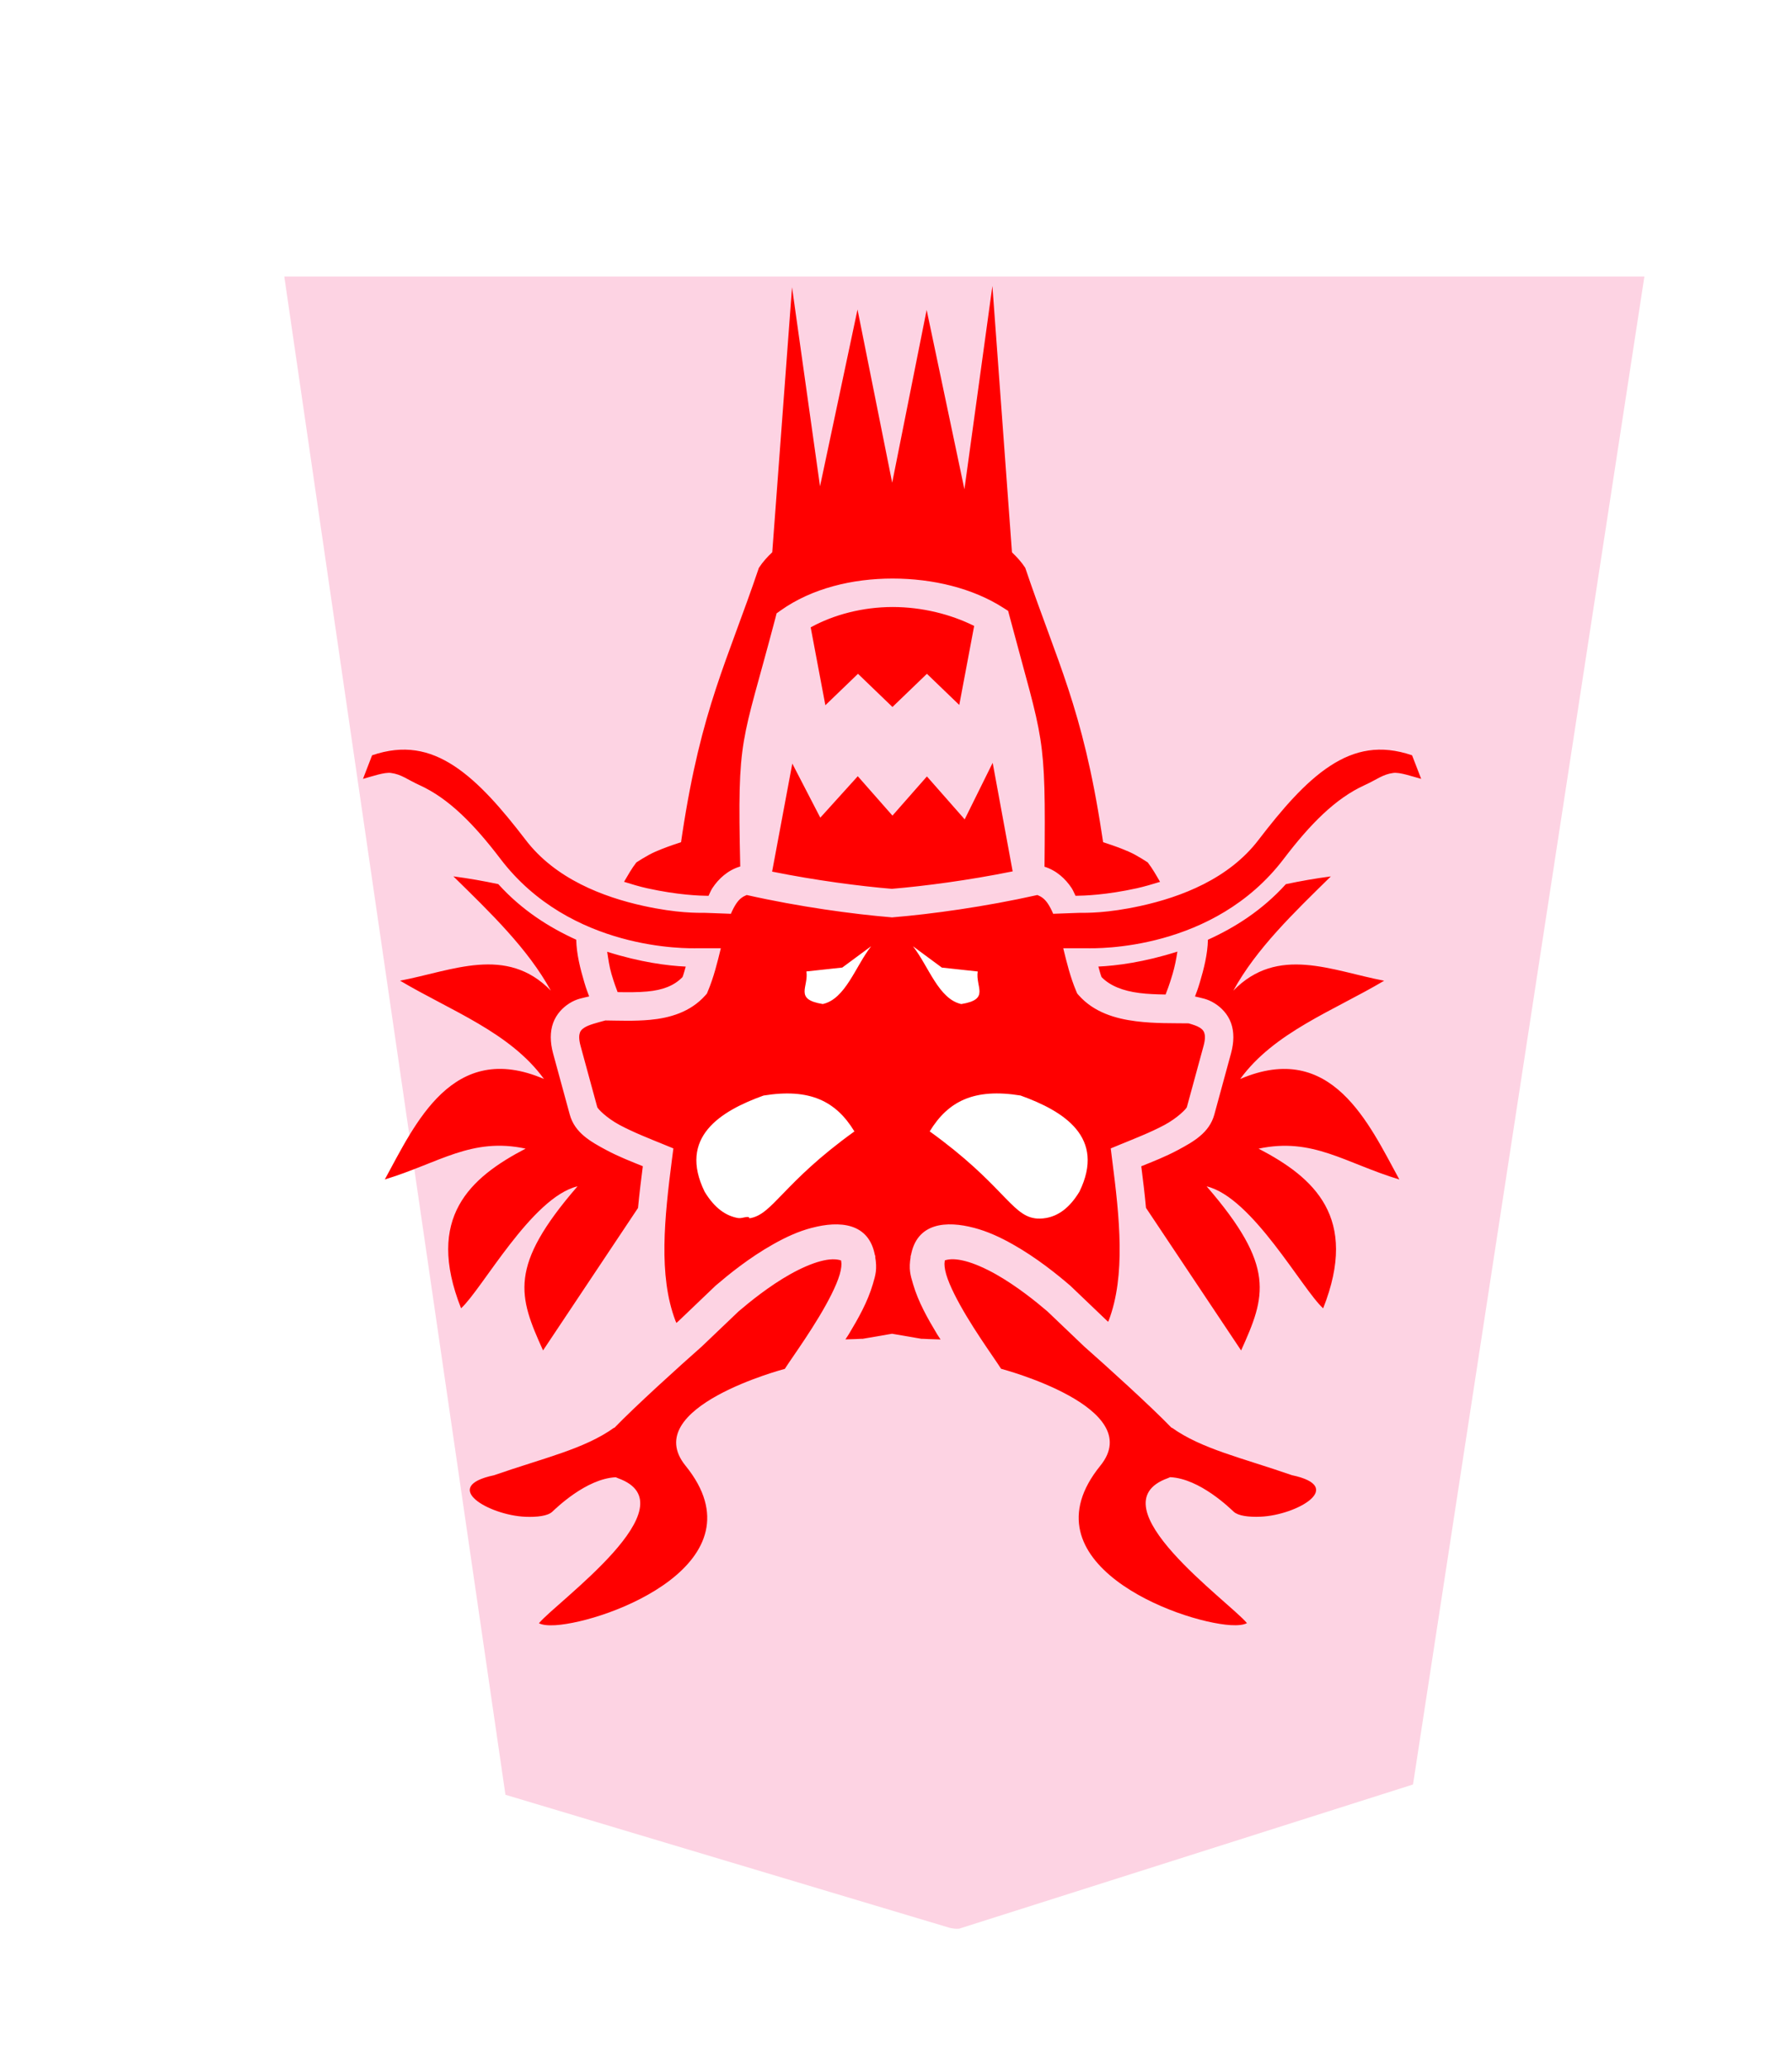 <svg height="60" width="52" xmlns="http://www.w3.org/2000/svg" xmlns:xlink="http://www.w3.org/1999/xlink"><filter id="a"><feGaussianBlur in="SourceAlpha" result="blur" stdDeviation="2"/><feOffset dx="2" dy="2" result="offsetBlur"/><feBlend in="SourceGraphic" in2="offsetBlur" mode="normal"/></filter><g fill="#fdd3e3" filter="url(#a)" transform="matrix(.982 0 0 .982 -100.273 -23.219)"><path d="m-37.299-31.01-13.409 4.26-6.837 44.558 40.19 0-6.535-44.862-13.138-3.935c-.09-.017-.18-.032-.271-.021z" fill="#fdd3e3" transform="matrix(-1 0 0 -1 91.157 47.625)"/></g><g transform="matrix(1 0 0 -1 -.193 62.307)"><path d="m20.09 25.798 5.933 1.978 5.618-1.843.315 4.854-2.607 4.27-7.011.135-2.157-4.899v-4.315" fill="#fff"/><path d="m16.304 15.148c-.102-.006-.194-.005-.271.004-.083.009-.15.026-.201.053.503.614 4.462 3.429 2.297 4.207-.026.009-.043.02-.068.029-.866-.04-1.75-.917-1.846-1.004-.129-.118-.432-.157-.779-.143-1.043.044-2.495.871-.908 1.205 1.446.503 2.622.76 3.484 1.379l.004-.008c.616.638 1.898 1.798 2.539 2.363l1.07 1.021c.325.278.895.74 1.498 1.078.306.172.619.31.883.379.261.068.445.069.594.021-.001-.003-.002-.007.004-.035.014-.069.004-.207-.045-.373-.098-.333-.334-.785-.596-1.221-.262-.436-.55-.859-.758-1.162-.103-.151-.185-.27-.238-.355 0 0-4.254-1.117-2.881-2.811 2.278-2.809-2.248-4.532-3.781-4.627zm19.6 0v.002c-1.533.095-6.059 1.818-3.781 4.627 1.374 1.694-2.881 2.811-2.881 2.811-.054.085-.135.205-.238.355-.207.303-.496.726-.758 1.162-.262.436-.498.888-.596 1.221-.049.166-.059.304-.045.373.006.028.005.032.004.035.148.048.333.046.594-.021.264-.069.577-.207.883-.379.603-.339 1.173-.8 1.498-1.078l1.07-1.021c.641-.565 1.923-1.725 2.539-2.363l.004.008c.863-.619 2.039-.876 3.484-1.379 1.587-.334.135-1.161-.908-1.205-.348-.015-.65.025-.779.143-.096.087-.98.964-1.846 1.004-.025-.009-.042-.02-.068-.029-2.165-.778 1.794-3.593 2.297-4.207-.051-.026-.119-.044-.201-.053-.077-.009-.169-.01-.271-.004zm-19.953 7.973c-.714 1.579-1.014 2.435 1 4.762-1.329-.318-2.772-2.991-3.379-3.539-1.042 2.636.261 3.792 1.873 4.633-1.571.336-2.509-.416-4.086-.895.878 1.605 1.963 4.057 4.619 2.916-.986 1.356-2.706 1.979-4.176 2.852 1.511.286 3.086 1.036 4.375-.289-.669 1.222-1.759 2.266-2.828 3.316.443-.058.877-.135 1.303-.225.684-.756 1.477-1.257 2.262-1.613.008-.418.121-.854.234-1.236.068-.228.088-.263.141-.41-.194-.049-.355-.062-.578-.203-.189-.12-.373-.309-.467-.566-.093-.258-.09-.557-.002-.883l.484-1.775c.144-.529.602-.786 1.061-1.031.362-.194.727-.334 1.059-.469-.051-.401-.101-.806-.139-1.211zm20.256 0-2.76 4.137c-.037.404-.086.807-.137 1.207.332.134.696.275 1.059.469.459.246.916.502 1.061 1.031l.484 1.775c.089.326.093.625 0 .883-.093.258-.28.447-.469.566-.223.141-.382.154-.576.203.053.147.073.182.141.41.114.382.226.818.234 1.236.785.356 1.578.857 2.262 1.613.427.091.861.167 1.305.225-1.069-1.051-2.161-2.094-2.83-3.316 1.289 1.325 2.866.575 4.377.289-1.47-.872-3.191-1.496-4.178-2.852 2.657 1.141 3.741-1.311 4.619-2.916-1.577.478-2.513 1.23-4.084.895 1.612-.84 2.915-1.997 1.873-4.633-.607.548-2.052 3.221-3.381 3.539 2.014-2.327 1.714-3.183 1-4.762zm-8.719.318c-.252.007-.502.016-.529.02-.006.001-.014-.002-.02-.002l-.861.148-.859-.148c-.006-.001-.015.003-.021.002-.024-.003-.251-.012-.473-.018.035.057.063.092.098.15.283.471.546.938.697 1.451.077.261.134.436.066.811.003-.016.009-.027.012-.043-.006.077-.013.088-.014.09.004-.02-.002-.028.002-.047-.165.987-1.044 1.034-1.83.826h-.004c-.393-.102-.759-.272-1.119-.475-.706-.396-1.308-.89-1.658-1.189l-.021-.018-1.061-1.014c-.019-.016-.053-.047-.072-.064-.003.008-.031.068-.031.068v.002c-.495 1.309-.316 2.978-.098 4.68l.041.314-.295.121c-.379.154-.867.346-1.262.557-.394.211-.641.477-.652.52l-.484 1.775c-.058.211-.042.323-.02.385.022.062.056.1.135.15.128.081.362.139.604.205.392-.004.833-.025 1.295.018.565.052 1.171.22 1.607.711l.045.051.025.062c.171.403.277.836.379 1.254h-.666c-.314-.009-3.7-.075-5.729 2.592-.767 1.008-1.5 1.753-2.342 2.137-.368.168-.531.317-.838.357-.19.025-.527-.095-.809-.172l.264.684c.917.314 1.661.159 2.371-.303.737-.48 1.419-1.284 2.082-2.148.864-1.136 2.256-1.662 3.418-1.918.988-.217 1.573-.202 1.803-.203l.738-.027c.047.112.099.211.152.291.095.144.192.208.307.254 1.517-.342 3.092-.556 4.184-.646l.033-.004.035.004c1.091.09 2.664.305 4.182.646.115-.046.211-.11.307-.254.053-.08.104-.179.152-.291l.74.027c.23.001.815-.014 1.803.203 1.162.256 2.554.782 3.418 1.918.663.864 1.345 1.669 2.082 2.148.71.462 1.454.617 2.371.303l.264-.684c-.282.076-.619.197-.809.172-.307-.04-.47-.189-.838-.357-.842-.384-1.575-1.129-2.342-2.137-2.028-2.667-5.415-2.601-5.729-2.592h-.668c.101-.418.208-.851.379-1.254l.027-.062.045-.051c.44-.495 1.064-.677 1.658-.752.55-.07 1.091-.054 1.529-.061.128-.037.243-.074.318-.121.079-.05.112-.088.135-.15.022-.062.038-.174-.02-.385l-.484-1.775c-.012-.043-.26-.308-.654-.52-.394-.211-.883-.402-1.262-.557l-.293-.121.039-.314c.219-1.702.398-3.373-.098-4.682-0-0-.015-.033-.016-.035-.009.008-.026.023-.035.031l-1.061 1.014-.021.018c-.35.3-.953.793-1.658 1.189-.361.203-.726.372-1.119.475h-.002c-.787.208-1.668.162-1.832-.828.004.02-0.0.028.004.049-0-.002-.007-.012-.014-.09.002.015.007.026.01.041-.067-.372-.009-.548.068-.809.151-.513.414-.98.697-1.451.035-.059.064-.095.1-.152zm-5.551 3.516c.679.097.952 1.013 3.049 2.521-.536.882-1.297 1.258-2.637 1.041-1.257-.452-2.48-1.213-1.709-2.791.291-.48.62-.704.973-.764.119-.02.321.087.324-.008zm8.283 0c.097-.014.202-.013.322.008.353.06.682.284.973.764.771 1.578-.452 2.339-1.709 2.791-1.34.217-2.098-.159-2.635-1.041 2.096-1.509 2.37-2.425 3.049-2.521zm-6.154 6.217c.66.144.95 1.093 1.406 1.678l-.838-.619-1.041-.113c.07-.451-.367-.81.473-.945zm4.023 0c.84.135.405.495.475.945l-1.041.113-.838.619c.457-.585.744-1.533 1.404-1.678zm5.928.277c-.258.004-.516.012-.758.043-.479.06-.855.209-1.102.463-.034.088-.062.2-.092.305.519.023 1.324.125 2.293.434-.032-.21-.075-.434-.141-.656-.097-.327-.162-.486-.201-.588zm-15.902.07c-.046.124-.09.229-.176.518-.067.226-.094.44-.127.652.963-.305 1.763-.407 2.279-.43-.03-.104-.058-.215-.092-.303-.246-.255-.579-.379-1.023-.42-.269-.025-.562-.023-.861-.018zm2.639 2.793c-.253.003-.885.022-1.779.219-.219.048-.447.117-.674.188.113.193.223.389.359.564-.007-.009.292.198.555.312.263.114.5.193.5.193l.24.08.037.25c.555 3.646 1.3 4.984 2.221 7.709.107.167.242.316.389.455l.574 7.689.812-5.777 1.088 5.131 1.006-5.025 1 5.014 1.096-5.205.812 5.9.568-7.73c.145-.138.279-.284.385-.449.921-2.726 1.666-4.065 2.221-7.711l.039-.25.238-.08s.239-.079.502-.193c.263-.114.559-.321.553-.312.137-.176.247-.373.359-.566-.226-.07-.454-.137-.672-.186-.896-.197-1.53-.216-1.781-.219-.038.075-.067.154-.113.225-.18.271-.442.512-.787.619.038 3.947-.024 3.54-1.014 7.268l-.041.156-.135.086c-.889.572-2.052.852-3.219.852-1.166-0-2.343-.284-3.244-.924l-.121-.086-.037-.145c-.986-3.745-1.105-3.332-1.018-7.201l-.01-.002c-.349-.106-.616-.349-.797-.623-.047-.07-.075-.15-.113-.225zm5.324.203c-.924.077-2.201.242-3.48.5l.586 3.135.812-1.57 1.088 1.203 1.006-1.143 1 1.137 1.096-1.246.812 1.641.58-3.15c-1.287-.261-2.571-.428-3.5-.506zm.012 5.277-1 .963-.947-.912-.426 2.26c.672.369 1.508.589 2.377.59.863 0 1.696-.214 2.367-.549l-.432-2.293-.939.904z" fill="#f00"/></g></svg>